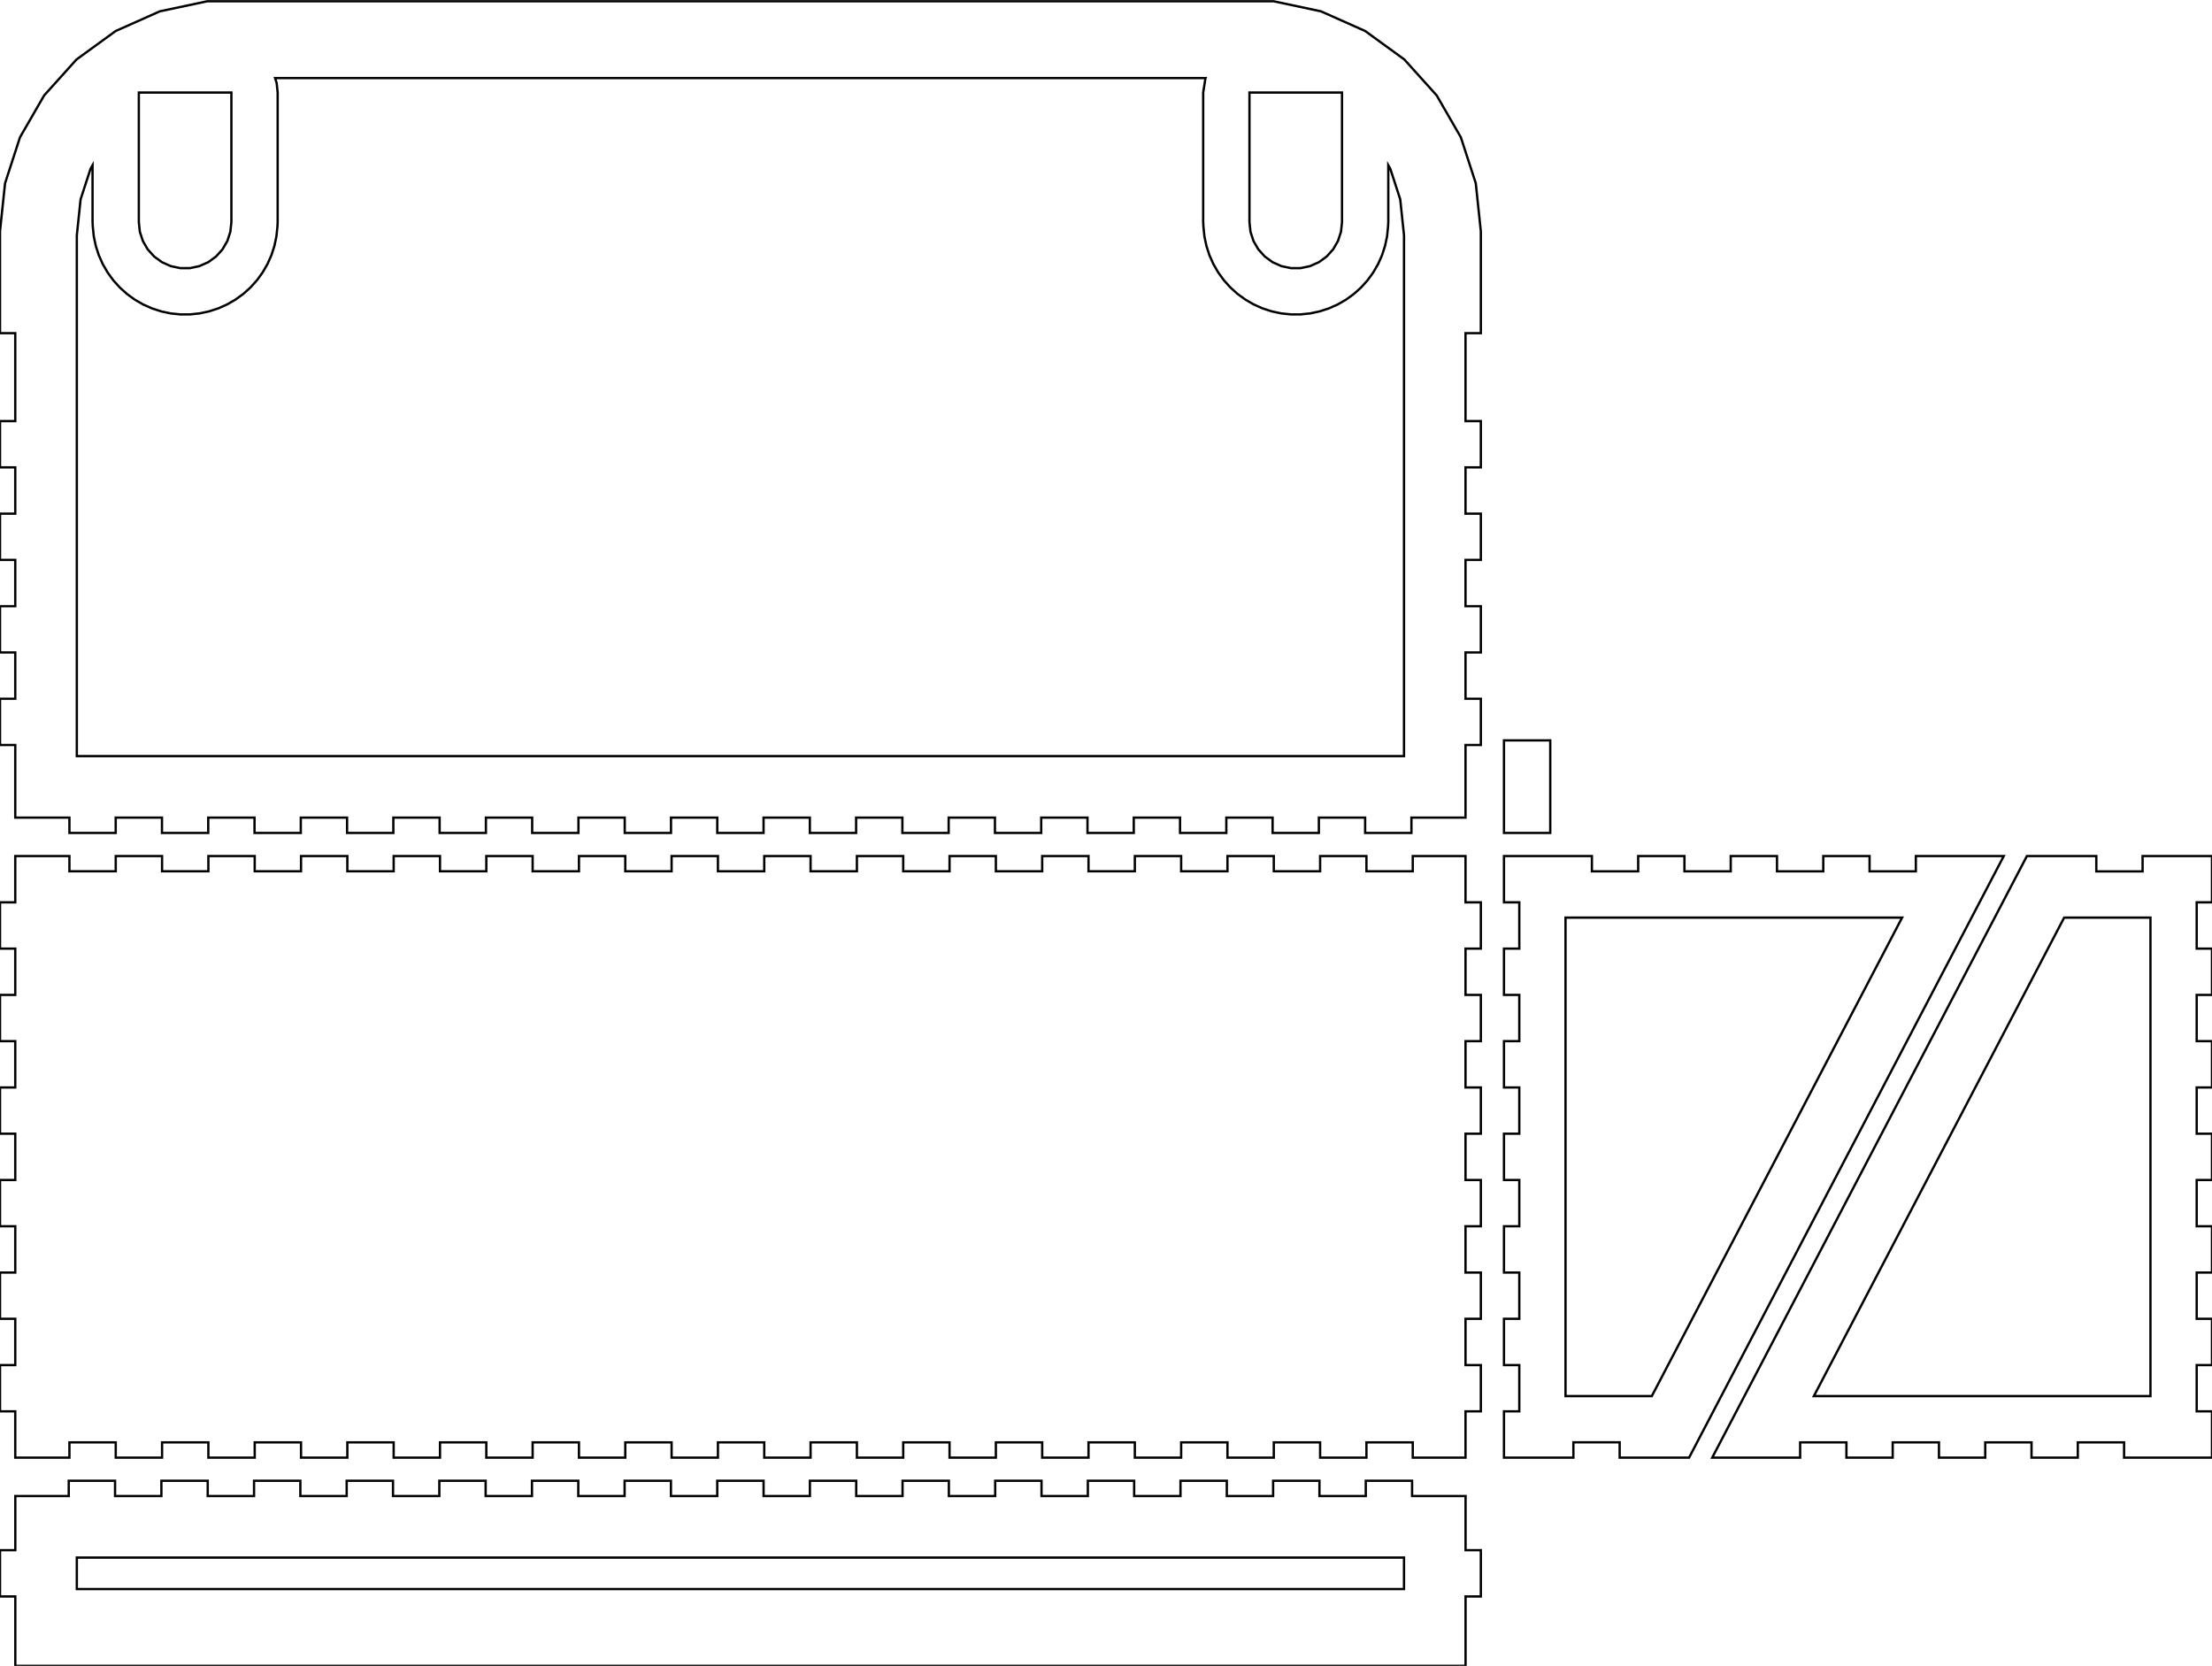 <?xml version="1.0" encoding="UTF-8" standalone="no"?>
<svg
   xmlns:dc="http://purl.org/dc/elements/1.1/"
   xmlns:cc="http://creativecommons.org/ns#"
   xmlns:rdf="http://www.w3.org/1999/02/22-rdf-syntax-ns#"
   xmlns:svg="http://www.w3.org/2000/svg"
   xmlns="http://www.w3.org/2000/svg"
   xmlns:sodipodi="http://sodipodi.sourceforge.net/DTD/sodipodi-0.dtd"
   xmlns:inkscape="http://www.inkscape.org/namespaces/inkscape"
   width="478mm"
   height="360mm"
   viewBox="-160 -250 478 360"
   version="1.1"
   id="svg2"
   inkscape:version="0.91 r13725"
   sodipodi:docname="shelf RV0.2 - fullsize cutlayout.svg">
  <defs
     id="defs10" />
  <sodipodi:namedview
     pagecolor="#ffffff"
     bordercolor="#666666"
     borderopacity="1"
     objecttolerance="10"
     gridtolerance="10"
     guidetolerance="10"
     inkscape:pageopacity="0"
     inkscape:pageshadow="2"
     inkscape:window-width="1723"
     inkscape:window-height="1049"
     id="namedview8"
     showgrid="false"
     inkscape:zoom="0.16177592"
     inkscape:cx="599.5948"
     inkscape:cy="637.79528"
     inkscape:window-x="0"
     inkscape:window-y="0"
     inkscape:window-maximized="0"
     inkscape:current-layer="svg2" />
  <title
     id="title4">OpenSCAD Model</title>
  <path
     d=" M -135,-73.31 L -125,-73.31 L -125,-70 L -115,-70 L -115,-73.31 L -105,-73.31  L -105,-70 L -95,-70 L -95,-73.31 L -85,-73.31 L -85,-70 L -75,-70  L -75,-73.31 L -65,-73.31 L -65,-70 L -55,-70 L -55,-73.31 L -45,-73.31  L -45,-70 L -35,-70 L -35,-73.31 L -25,-73.31 L -25,-70 L -15,-70  L -15,-73.31 L -5,-73.31 L -5,-70 L 5,-70 L 5,-73.31 L 15,-73.31  L 15,-70 L 25,-70 L 25,-73.31 L 35,-73.31 L 35,-70 L 45,-70  L 45,-73.31 L 55,-73.31 L 55,-70 L 65,-70 L 65,-73.31 L 75,-73.31  L 75,-70 L 85,-70 L 85,-73.31 L 95,-73.31 L 95,-70 L 105,-70  L 105,-73.31 L 115,-73.31 L 115,-70 L 125,-70 L 125,-73.31 L 135,-73.31  L 135,-70 L 145,-70 L 145,-73.31 L 156.69,-73.31 L 156.69,-89 L 160,-89  L 160,-99 L 156.69,-99 L 156.69,-109 L 160,-109 L 160,-119 L 156.69,-119  L 156.69,-129 L 160,-129 L 160,-139 L 156.69,-139 L 156.69,-149 L 160,-149  L 160,-159 L 156.69,-159 L 156.69,-178 L 160,-178 L 160,-200 L 158.907,-210.396  L 155.677,-220.337 L 150.451,-229.389 L 143.457,-237.157 L 135,-243.301 L 125.451,-247.553 L 115.226,-249.726  L -115.226,-249.726 L -125.451,-247.553 L -135,-243.301 L -143.457,-237.157 L -150.451,-229.389 L -155.677,-220.337  L -158.907,-210.396 L -160,-200 L -160,-178 L -156.7,-178 L -156.7,-159 L -160,-159  L -160,-149 L -156.7,-149 L -156.7,-139 L -160,-139 L -160,-129 L -156.7,-129  L -156.7,-119 L -160,-119 L -160,-109 L -156.7,-109 L -156.7,-99 L -160,-99  L -160,-89 L -156.7,-89 L -156.7,-73.31 L -145,-73.31 L -145,-70 L -135,-70  z M -143.4,-86.6 L -143.4,-199.13 L -142.581,-206.925 L -140.429,-213.548 L -140,-214.291 L -140,-202  L -139.945,-200.955 L -139.727,-198.876 L -139.292,-196.831 L -138.646,-194.842 L -137.796,-192.933 L -136.75,-191.122  L -135.522,-189.431 L -134.123,-187.877 L -132.569,-186.478 L -130.878,-185.25 L -129.067,-184.204 L -127.158,-183.354  L -125.169,-182.708 L -123.124,-182.273 L -121.045,-182.055 L -118.955,-182.055 L -116.876,-182.273 L -114.831,-182.708  L -112.842,-183.354 L -110.933,-184.204 L -109.122,-185.25 L -107.431,-186.478 L -105.877,-187.877 L -104.478,-189.431  L -103.25,-191.122 L -102.204,-192.933 L -101.354,-194.842 L -100.708,-196.831 L -100.273,-198.876 L -100.055,-200.955  L -100,-202 L -100,-230 L -100.219,-232.079 L -100.559,-233.126 L 100.505,-233.126 L 100.489,-233.09  L 100,-230 L 100,-202 L 100.055,-200.955 L 100.273,-198.876 L 100.708,-196.831 L 101.354,-194.842  L 102.204,-192.933 L 103.25,-191.122 L 104.478,-189.431 L 105.877,-187.877 L 107.431,-186.478 L 109.122,-185.25  L 110.933,-184.204 L 112.842,-183.354 L 114.831,-182.708 L 116.876,-182.273 L 118.955,-182.055 L 121.045,-182.055  L 123.124,-182.273 L 125.169,-182.708 L 127.158,-183.354 L 129.067,-184.204 L 130.878,-185.25 L 132.569,-186.478  L 134.123,-187.877 L 135.522,-189.431 L 136.75,-191.122 L 137.796,-192.933 L 138.646,-194.842 L 139.292,-196.831  L 139.727,-198.876 L 139.945,-200.955 L 140,-202 L 140,-214.291 L 140.429,-213.548 L 142.581,-206.925  L 143.4,-199.13 L 143.4,-86.6 z M 118.955,-192.055 L 116.91,-192.489 L 115,-193.34 L 113.309,-194.569 L 111.91,-196.122 L 110.865,-197.933  L 110.219,-199.921 L 110,-202 L 110,-230 L 130,-230 L 130,-202 L 129.781,-199.921  L 129.135,-197.933 L 128.09,-196.122 L 126.691,-194.569 L 125,-193.34 L 123.09,-192.489 L 121.045,-192.055  z M -121.045,-192.055 L -123.09,-192.489 L -125,-193.34 L -126.691,-194.569 L -128.09,-196.122 L -129.135,-197.933  L -129.781,-199.921 L -130,-202 L -130,-230 L -110,-230 L -110,-202 L -110.219,-199.921  L -110.865,-197.933 L -111.91,-196.122 L -113.309,-194.569 L -115,-193.34 L -116.91,-192.489 L -118.955,-192.055  z M 175,-90 L 165,-90 L 165,-70 L 175,-70 z M -145,61.7 L -134.99,61.7 L -134.99,65 L -124.98,65 L -124.98,61.7 L -114.97,61.7  L -114.97,65 L -104.96,65 L -104.96,61.7 L -94.95,61.7 L -94.95,65 L -84.94,65  L -84.94,61.7 L -74.93,61.7 L -74.93,65 L -64.92,65 L -64.92,61.7 L -54.91,61.7  L -54.91,65 L -44.9,65 L -44.9,61.7 L -34.89,61.7 L -34.89,65 L -24.88,65  L -24.88,61.7 L -14.87,61.7 L -14.87,65 L -4.86,65 L -4.86,61.7 L 5.15,61.7  L 5.15,65 L 15.16,65 L 15.16,61.7 L 25.17,61.7 L 25.17,65 L 35.18,65  L 35.18,61.7 L 45.19,61.7 L 45.19,65 L 55.2,65 L 55.2,61.7 L 65.21,61.7  L 65.21,65 L 75.22,65 L 75.22,61.7 L 85.23,61.7 L 85.23,65 L 95.24,65  L 95.24,61.7 L 105.25,61.7 L 105.25,65 L 115.26,65 L 115.26,61.7 L 125.27,61.7  L 125.27,65 L 135.28,65 L 135.28,61.7 L 145.29,61.7 L 145.29,65 L 156.69,65  L 156.69,55 L 160,55 L 160,45 L 156.69,45 L 156.69,35 L 160,35  L 160,25 L 156.69,25 L 156.69,15 L 160,15 L 160,5 L 156.69,5  L 156.69,-5 L 160,-5 L 160,-15 L 156.69,-15 L 156.69,-25 L 160,-25  L 160,-35 L 156.69,-35 L 156.69,-45 L 160,-45 L 160,-55 L 156.69,-55  L 156.69,-65 L 145.29,-65 L 145.29,-61.71 L 135.28,-61.71 L 135.28,-65 L 125.27,-65  L 125.27,-61.71 L 115.26,-61.71 L 115.26,-65 L 105.25,-65 L 105.25,-61.71 L 95.24,-61.71  L 95.24,-65 L 85.23,-65 L 85.23,-61.71 L 75.22,-61.71 L 75.22,-65 L 65.21,-65  L 65.21,-61.71 L 55.2,-61.71 L 55.2,-65 L 45.19,-65 L 45.19,-61.71 L 35.18,-61.71  L 35.18,-65 L 25.17,-65 L 25.17,-61.71 L 15.16,-61.71 L 15.16,-65 L 5.15,-65  L 5.15,-61.71 L -4.86,-61.71 L -4.86,-65 L -14.87,-65 L -14.87,-61.71 L -24.88,-61.71  L -24.88,-65 L -34.89,-65 L -34.89,-61.71 L -44.9,-61.71 L -44.9,-65 L -54.91,-65  L -54.91,-61.71 L -64.92,-61.71 L -64.92,-65 L -74.93,-65 L -74.93,-61.71 L -84.94,-61.71  L -84.94,-65 L -94.95,-65 L -94.95,-61.71 L -104.96,-61.71 L -104.96,-65 L -114.97,-65  L -114.97,-61.71 L -124.98,-61.71 L -124.98,-65 L -134.99,-65 L -134.99,-61.71 L -145,-61.71  L -145,-65 L -156.7,-65 L -156.7,-55 L -160,-55 L -160,-45 L -156.7,-45  L -156.7,-35 L -160,-35 L -160,-25 L -156.7,-25 L -156.7,-15 L -160,-15  L -160,-5 L -156.7,-5 L -156.7,5 L -160,5 L -160,15 L -156.7,15  L -156.7,25 L -160,25 L -160,35 L -156.7,35 L -156.7,45 L -160,45  L -160,55 L -156.7,55 L -156.7,65 L -145,65 z M 249,61.7 L 259,61.7 L 259,65 L 269,65 L 269,61.7 L 279,61.7  L 279,65 L 289,65 L 289,61.7 L 299,61.7 L 299,65 L 318,65  L 318,55 L 314.69,55 L 314.69,45 L 318,45 L 318,35 L 314.69,35  L 314.69,25 L 318,25 L 318,15 L 314.69,15 L 314.69,5 L 318,5  L 318,-5 L 314.69,-5 L 314.69,-15 L 318,-15 L 318,-25 L 314.69,-25  L 314.69,-35 L 318,-35 L 318,-45 L 314.69,-45 L 314.69,-55 L 318,-55  L 318,-65 L 303,-65 L 303,-61.69 L 293,-61.69 L 293,-65 L 278,-65  L 210,65 L 229,65 L 229,61.7 L 239,61.7 L 239,65 L 249,65  z M 231.967,51.7 L 286.053,-51.7 L 304.7,-51.7 L 304.7,51.7 z M 180,61.69 L 190,61.69 L 190,65 L 205,65 L 273,-65 L 254,-65  L 254,-61.7 L 244,-61.7 L 244,-65 L 234,-65 L 234,-61.7 L 224,-61.7  L 224,-65 L 214,-65 L 214,-61.7 L 204,-61.7 L 204,-65 L 194,-65  L 194,-61.7 L 184,-61.7 L 184,-65 L 165,-65 L 165,-55 L 168.31,-55  L 168.31,-45 L 165,-45 L 165,-35 L 168.31,-35 L 168.31,-25 L 165,-25  L 165,-15 L 168.31,-15 L 168.31,-5 L 165,-5 L 165,5 L 168.31,5  L 168.31,15 L 165,15 L 165,25 L 168.31,25 L 168.31,35 L 165,35  L 165,45 L 168.31,45 L 168.31,55 L 165,55 L 165,65 L 180,65  z M 178.3,51.7 L 178.3,-51.7 L 251.033,-51.7 L 196.947,51.7 z M 156.7,95 L 160,95 L 160,85 L 156.7,85 L 156.7,73.3 L 145.145,73.3  L 145.145,70 L 135.135,70 L 135.135,73.3 L 125.125,73.3 L 125.125,70 L 115.115,70  L 115.115,73.3 L 105.105,73.3 L 105.105,70 L 95.095,70 L 95.095,73.3 L 85.085,73.3  L 85.085,70 L 75.075,70 L 75.075,73.3 L 65.065,73.3 L 65.065,70 L 55.055,70  L 55.055,73.3 L 45.045,73.3 L 45.045,70 L 35.035,70 L 35.035,73.3 L 25.025,73.3  L 25.025,70 L 15.015,70 L 15.015,73.3 L 5.005,73.3 L 5.005,70 L -5.005,70  L -5.005,73.3 L -15.015,73.3 L -15.015,70 L -25.025,70 L -25.025,73.3 L -35.035,73.3  L -35.035,70 L -45.045,70 L -45.045,73.3 L -55.055,73.3 L -55.055,70 L -65.065,70  L -65.065,73.3 L -75.075,73.3 L -75.075,70 L -85.085,70 L -85.085,73.3 L -95.095,73.3  L -95.095,70 L -105.105,70 L -105.105,73.3 L -115.115,73.3 L -115.115,70 L -125.125,70  L -125.125,73.3 L -135.135,73.3 L -135.135,70 L -145.145,70 L -145.145,73.3 L -156.69,73.3  L -156.69,85 L -160,85 L -160,95 L -156.69,95 L -156.69,110 L 156.7,110  z M -143.4,93.4 L -143.4,86.6 L 143.4,86.6 L 143.4,93.4 z "
     stroke="black"
     fill="lightgray"
     stroke-width="0.5"
     id="path6"
     style="fill:none" />
</svg>
